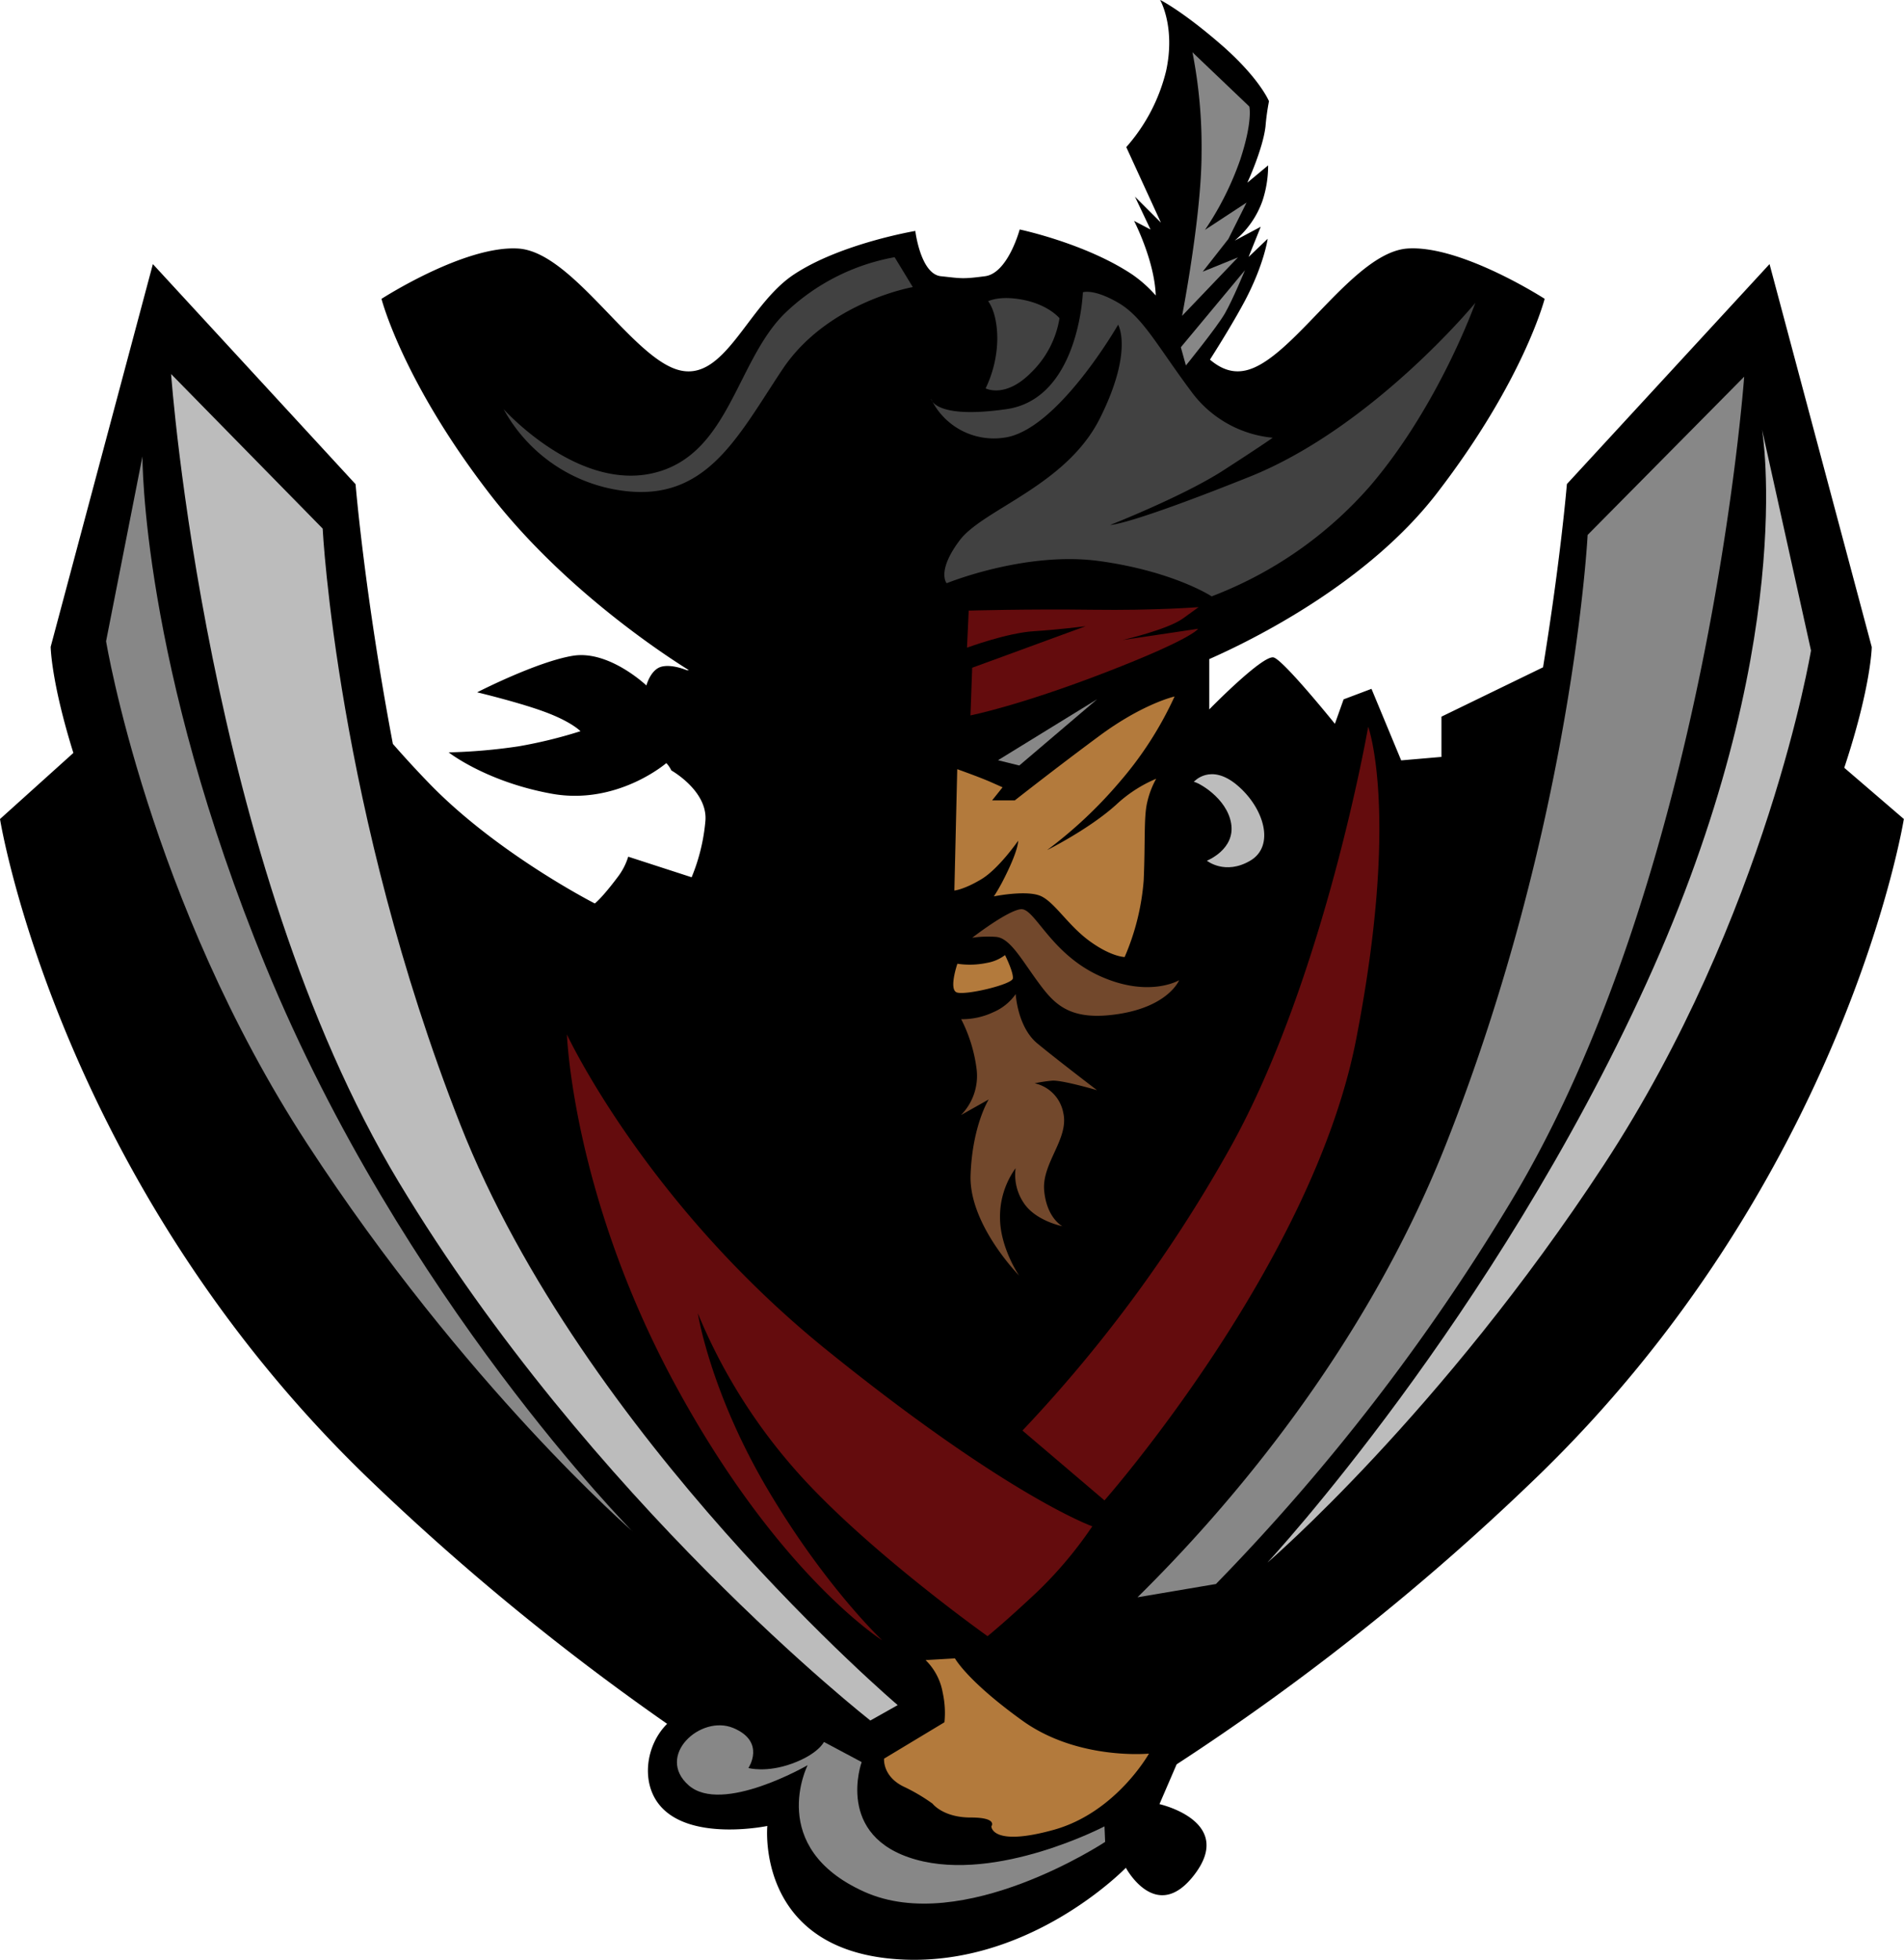 <svg xmlns="http://www.w3.org/2000/svg" viewBox="0 0 378.36 389.52"><defs><style>.a{fill:#bcbcbc;}.b{fill:#b37a3c;}.c{fill:#640c0d;}.d{fill:#878787;}.e{fill:#72482c;}.f{fill:#414141;}</style></defs><title>Pirate992_7c</title><path d="M384.34,162.87l0-.08L372.49,152.6c5.37-16.24,5.46-24,5.46-24L357.64,52.49,317.37,96.21s-1.21,14.76-4.74,36.42l-20.19,9.81v8l-8,.69-5.9-14.22L273,139l-1.73,4.86s-10.06-12.49-12.14-13.18S246.3,141,246.3,141V131c8.43-3.72,31.45-15,45.31-33.06,17.21-22.37,21.34-38.55,21.34-38.55s-16.52-10.67-27.19-10-22.37,21.34-31.67,24.09c-2.93.87-5.38-.08-7.65-2,2.14-3.36,4.93-7.9,7-11.8,3.79-7.23,4.47-12.22,4.47-12.22l-3.79,3.61,2.41-6-5.16,2.75a18.12,18.12,0,0,0,5.51-7.92A22.33,22.33,0,0,0,258,32.87l-4.13,3.44s3.1-6.71,3.61-11.19a46.74,46.74,0,0,1,.69-5s-1.89-4.65-9.64-11.36-12-8.78-12-8.78,3.1,5.34,1.2,14.11a35.47,35.47,0,0,1-7.92,15.15l6.88,15-5.16-5.16,3.1,6.54-3.27-1.72s4,7.74,4.3,14.63v.19A25.51,25.51,0,0,0,231,54.56c-9.29-6.2-22.37-8.95-22.37-8.95s-2.32,8.69-6.88,9.29-4.73.43-8.78,0-5.08-9-5.08-9-14.89,2.5-24.18,8.69S150,76.24,140.67,73.49s-21-23.41-31.67-24.09-27.19,10-27.19,10,4.13,16.18,21.34,38.55c13.89,18.05,32.93,31,39.76,35.26h-.43s-3-1.29-5.11-.68-2.92,3.71-2.92,3.71-7.44-7.09-14.63-5.9-19,7.26-19,7.26,8.6,2.06,13.73,4,6.8,3.73,6.8,3.73a93.12,93.12,0,0,1-12.26,3,111,111,0,0,1-13.93,1.21s7.42,5.84,20.45,8.21,22.8-6.08,22.8-6.08a5.66,5.66,0,0,1,1,1.46s7.13,4,6.78,9.87a37.89,37.89,0,0,1-2.75,11.36l-12.6-4.09a12.92,12.92,0,0,1-2.13,4.1c-3.12,4.16-4.51,5.2-4.51,5.2S105.11,169.84,91.58,156c-2.59-2.66-5.17-5.47-7.51-8.15-5.61-29.67-7.41-51.61-7.41-51.61L36.38,52.49,16.07,128.56s.07,6.86,4.51,21.09L6,162.79s11.56,72.16,74,131.83a488.85,488.85,0,0,0,58.57,48c-4.29,4.25-5.31,11.88-1.26,16.43,6.2,7,21.17,3.87,21.17,3.87S156.16,386.72,183,389.3s46.73-18.07,46.73-18.07,6.07,11.36,13.68,1.29c8-10.58-7-13.94-7-13.94l3.41-7.91a479.36,479.36,0,0,0,70.51-56.06c62.44-59.67,74-131.83,74-131.83l0,.08Z" transform="translate(-6)"/><path class="a" d="M257.94,310.48s44.74-48.17,75.21-115,23-110.1,23-110.1l9.73,43.91S357.15,182,324.73,231.5s-66.78,79-66.78,79Z" transform="translate(-6)"/><path class="b" d="M235.78,154.77a26.86,26.86,0,0,0-8,5.19c-5.38,4.86-13.7,9-13.7,9a87.69,87.69,0,0,0,14.4-13.53,71.18,71.18,0,0,0,10.93-17s-6.24,1.39-14.92,7.81-16.83,12.84-16.83,12.84h-4.51l2.08-2.6-2.25-1c-2.25-1-6.76-2.6-6.76-2.6L195.65,177s1.91-.17,5.38-2.26,7.29-7.63,7.29-7.63.17,1.73-2.95,7.81a34.9,34.9,0,0,1-1.87,3.24s6.71-1.37,9.47,0,5.34,5.85,9.64,8.95,6.88,3.1,6.88,3.1A47.52,47.52,0,0,0,233.27,175c.34-7.57,0-12.56.69-15.49a17.61,17.61,0,0,1,1.82-4.77Z" transform="translate(-6)"/><path class="c" d="M118.64,205.57s15.61,33.65,51.69,62.79,52.73,35,52.73,35a80.19,80.19,0,0,1-10.75,12.84c-6.24,5.9-10.06,9-10.06,9s-23.94-17-37.81-32.61a111.19,111.19,0,0,1-19.77-31.57s2.43,15.61,13.88,35,22.76,30,22.76,30-20.68-13-41.15-50.83-21.51-69.73-21.51-69.73Z" transform="translate(-6)"/><path class="c" d="M277.87,144.52s-8.67,50-27.41,83.61a280.53,280.53,0,0,1-41.28,56.2l16.3,13.88s41.28-46.83,50-91.58,2.43-62.1,2.43-62.1Z" transform="translate(-6)"/><polygon class="d" points="198.32 151.1 218.03 138.97 202.55 152.15 198.32 151.1 198.32 151.1"/><path class="a" d="M178.88,342l5.51-3.1S121.94,285.8,97.44,223.42,70.12,105.06,70.12,105.06L40,74.34s6.91,96.93,45.23,160.59,93.69,107,93.69,107Z" transform="translate(-6)"/><path class="d" d="M131.68,304.36s-45.63-46-72.87-112.29C34,131.66,34.31,90.7,34.31,90.7l-7.23,36.75S35.57,179,67,227.26s64.7,77.1,64.7,77.1Z" transform="translate(-6)"/><path class="b" d="M189.9,329.92a11.94,11.94,0,0,1,3.44,6.54,18.59,18.59,0,0,1,.34,5.85l-12,7.23s-.34,3.44,3.79,5.51a36.33,36.33,0,0,1,5.85,3.44s2.07,2.75,7.57,2.75S203,363,203,363s0,4.13,12.39.69,18.93-15.15,18.93-15.15-14.11,1.38-25.13-6.54-13.42-12.39-13.42-12.39l-5.85.34Z" transform="translate(-6)"/><path class="d" d="M169.73,346.22l7.5,4S171.8,365.05,188,369.6,225.48,363,225.48,363l.13,3.09S197.31,384.8,177.75,376s-11.26-25.16-11.26-25.16-17,9.84-23.64,4,2.34-14.12,8.87-11.39,3,7.95,3,7.95,3.54,1,8.71-.89,6.3-4.28,6.3-4.28Z" transform="translate(-6)"/><path class="a" d="M243.25,155.41c.69,0,6.54,3.1,7.4,8.26s-4.82,7.4-4.82,7.4,3.61,2.93,8.61,0,2.75-10.5-2.58-15-8.61-.69-8.61-.69Z" transform="translate(-6)"/><path class="e" d="M199.19,186.39s6.88-5.34,9.64-5.68,5.85,8.78,15.66,13.25,15.83.86,15.83.86-2.07,5.16-12,6.71-12.91-2.06-16.18-6.54-5.51-8.61-8.26-8.78a21.23,21.23,0,0,0-4.65.17Z" transform="translate(-6)"/><path class="b" d="M196.26,191.55a16.58,16.58,0,0,0,5.85-.17,8.29,8.29,0,0,0,3.61-1.55s1.72,3.44,1.55,4.65-9.64,3.44-11.19,2.75.17-5.68.17-5.68Z" transform="translate(-6)"/><path class="e" d="M197,202.57a14.58,14.58,0,0,0,6.37-1.38,10.49,10.49,0,0,0,4.47-3.61s.34,6.54,4.3,9.81S224,216.68,224,216.68s-7.06-2.07-8.95-1.89a30.45,30.45,0,0,0-3.44.52,7.41,7.41,0,0,1,5.68,5.85c1.2,5.16-4.3,10-3.79,15.49s3.61,7.06,3.61,7.06-5.16-1-7.57-4.47a10,10,0,0,1-1.72-7.06,16.52,16.52,0,0,0-3.1,9.81c0,6,3.79,11.53,3.79,11.53s-10-10.15-9.64-20,3.61-15,3.61-15l-5.51,3.1a11.1,11.1,0,0,0,3.1-9.12,30,30,0,0,0-3.1-10Z" transform="translate(-6)"/><path class="c" d="M198.5,121.33l-.34,7.4s7.92-2.93,13.25-3.27,10.33-1,10.33-1l-22.55,8.26-.34,9.47s9.64-1.89,27-8.61,18.24-8.61,18.24-8.61l-15,2.24s8.95-2.07,12-4.3l3.1-2.24s-8.43.69-21.17.52-24.61.17-24.61.17Z" transform="translate(-6)"/><path class="f" d="M191,79.25A13.83,13.83,0,0,0,205.47,87c10.58-1.29,22.72-22.46,22.72-22.46s3.1,5.16-3.61,18.59-23.23,18.07-27.88,24.27-2.58,8.52-2.58,8.52,15.75-6.45,30.46-4.39,22.2,7,22.2,7a79.18,79.18,0,0,0,31.49-21.94c13.68-16,20.91-36.4,20.91-36.4s-20.39,24.78-44.92,34.59-27.62,9.55-27.62,9.55,14.46-5.68,22.46-10.84S258.91,87,258.91,87a22.67,22.67,0,0,1-16.26-9.29c-6.71-9-9.55-14.71-14.46-17.55s-7-2.07-7-2.07S220.44,79.25,206,81.32s-15-2.07-15-2.07Z" transform="translate(-6)"/><path class="f" d="M202.37,59.89s1.81,2.07,1.81,7.49a23.26,23.26,0,0,1-2.32,9.81s3.87,2.07,9-3.1a19.33,19.33,0,0,0,5.68-10.84s-2.07-2.58-7-3.61-7.23.26-7.23.26Z" transform="translate(-6)"/><path class="d" d="M242.9,10.33l11.36,10.84S255,24,252.45,31.75a59.82,59.82,0,0,1-7,13.94l8.26-5.42-3.61,7.23L245,54l7-2.84-11.1,11.62s3.87-19.88,3.87-32.27a97.54,97.54,0,0,0-1.81-20.14Z" transform="translate(-6)"/><path class="d" d="M240.67,69,253.4,53.7s-2.41,5.85-4,8.61-7.74,10.33-7.74,10.33l-1-3.61Z" transform="translate(-6)"/><path class="f" d="M106.08,81.32A31.69,31.69,0,0,0,129.49,97.5c16.87,2.41,23.06-10.67,32-24.09s25.9-16.35,25.9-16.35l-3.61-5.94a42.15,42.15,0,0,0-21.94,11.27c-9.64,9.64-11,28.23-26.16,31.67s-29.6-12.74-29.6-12.74Z" transform="translate(-6)"/><path class="d" d="M321.49,106.33s-2.92,57.34-28.21,121.24c-16.3,41.18-43.77,72.69-61.24,89.9l15.59-2.64a415.44,415.44,0,0,0,58.29-75.46c39.55-65.21,46.68-164.5,46.68-164.5l-31.12,31.46Z" transform="translate(-6)"/></svg>